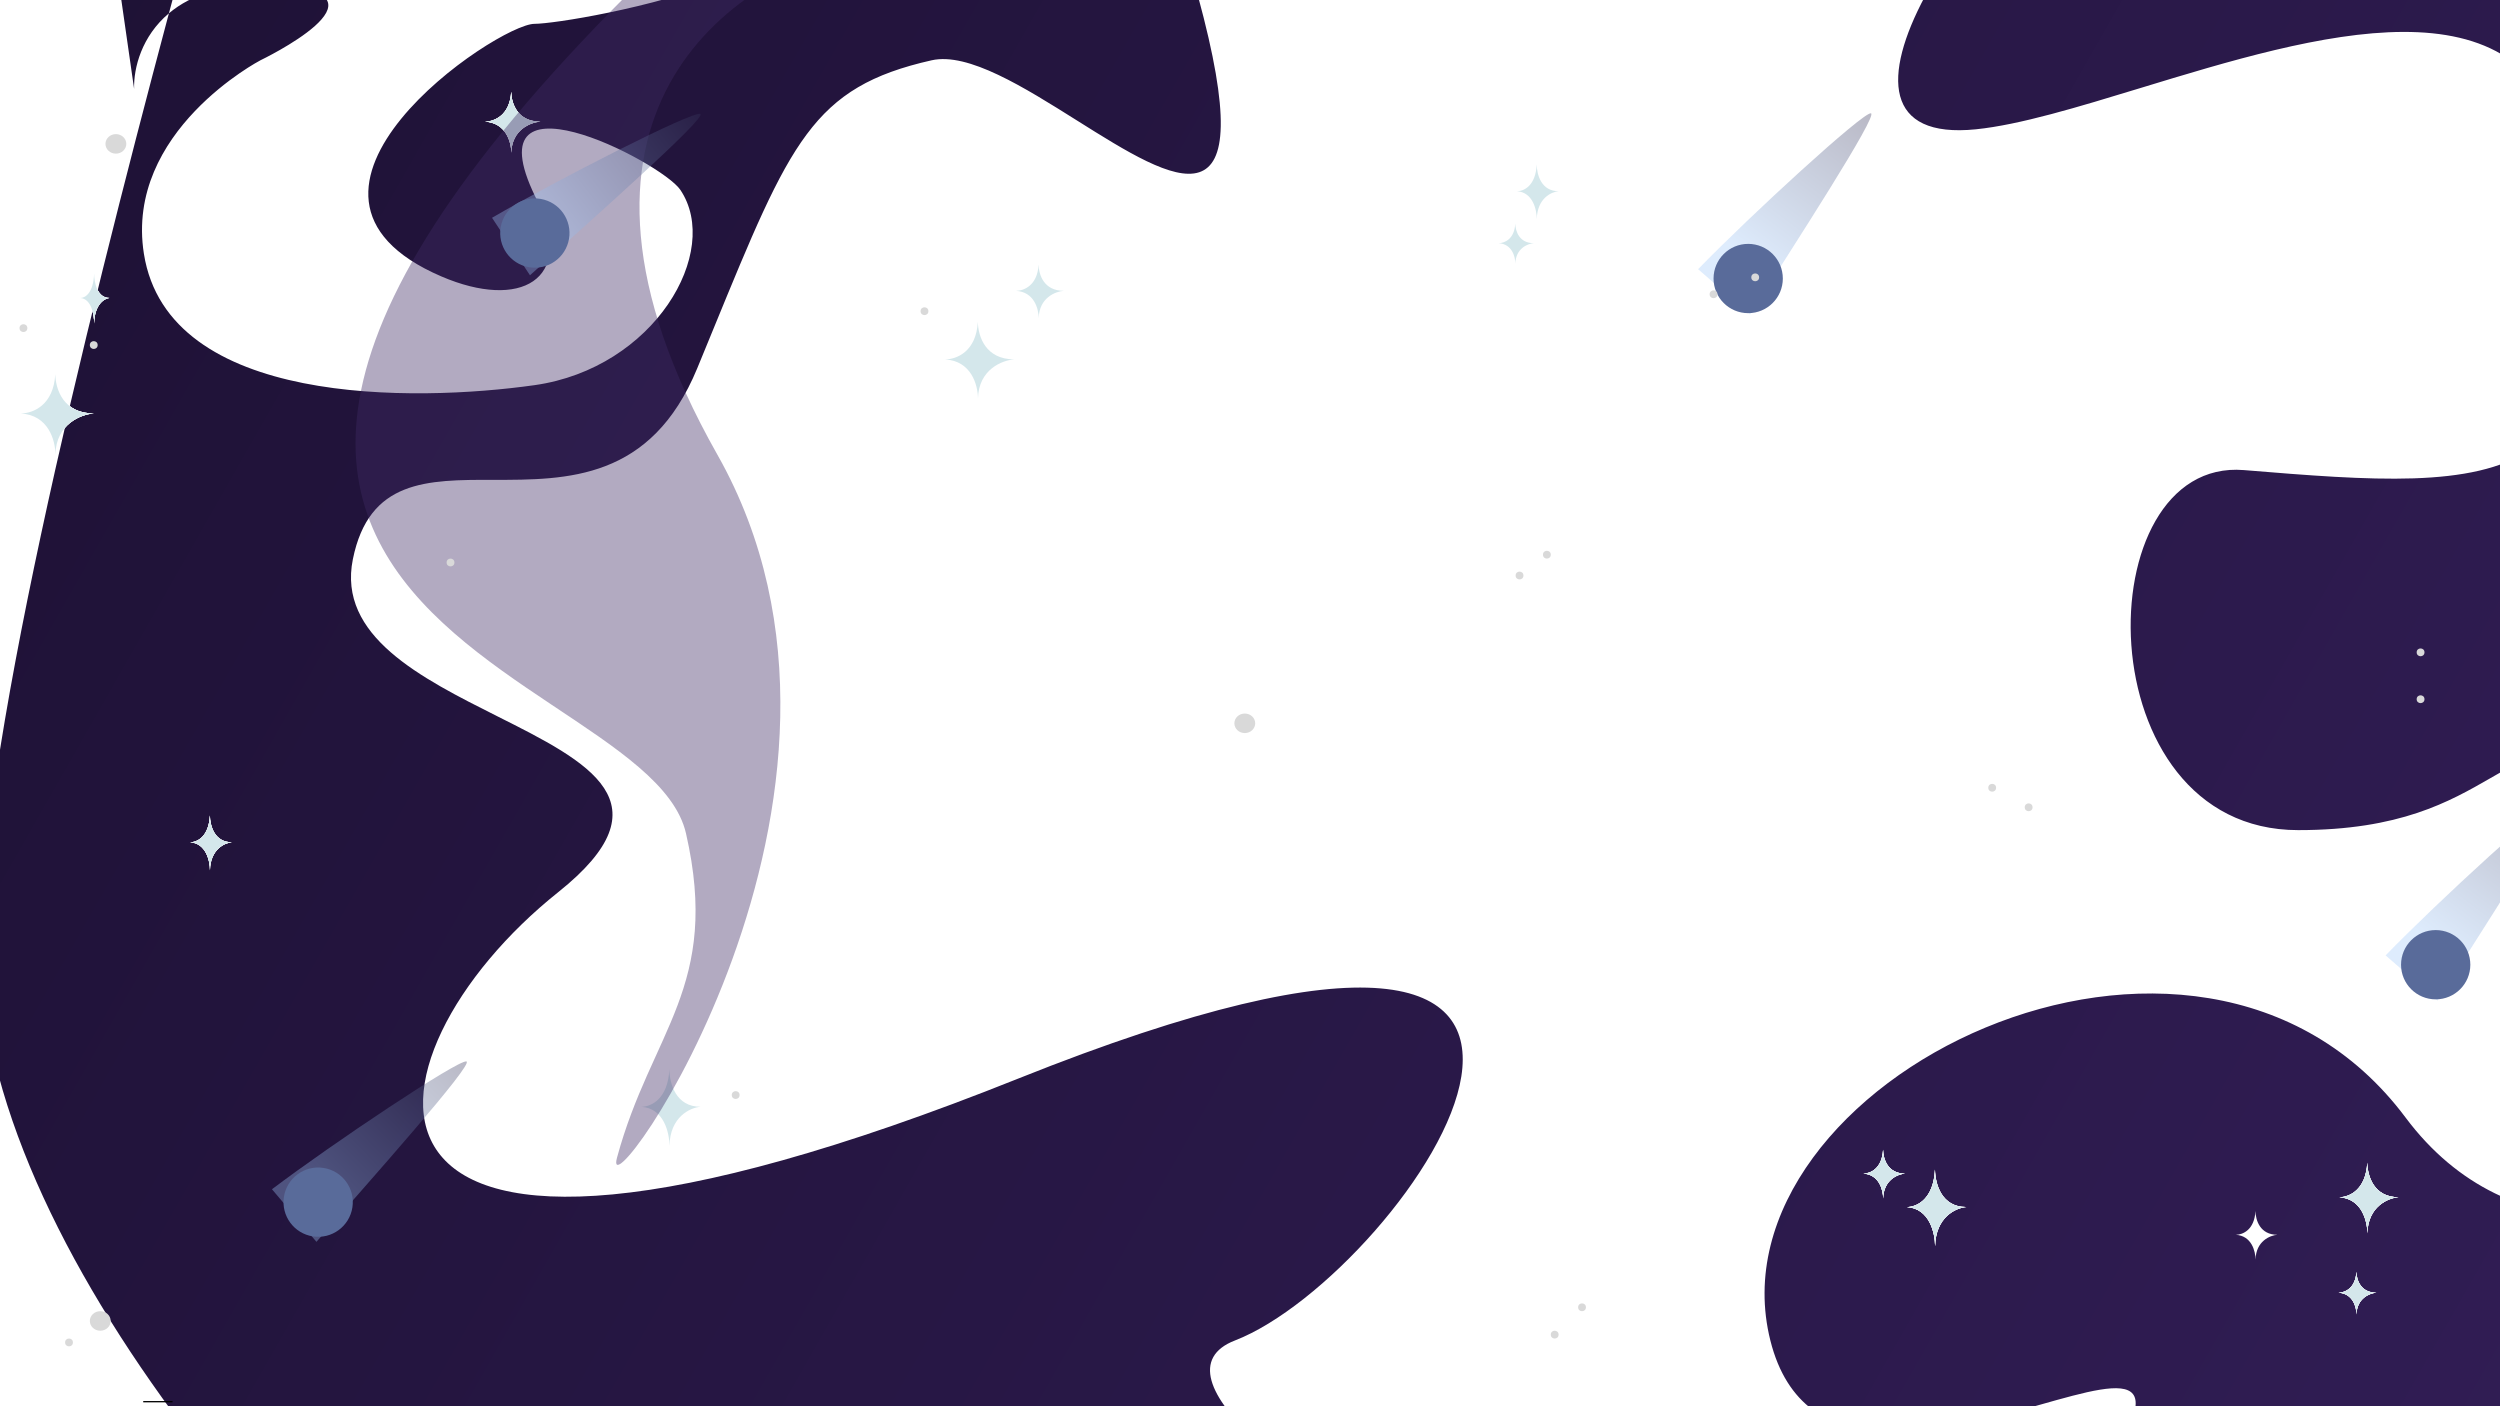 <svg width="1920" height="1080" viewBox="0 0 1920 1080" fill="none" xmlns="http://www.w3.org/2000/svg">
<path fill-rule="evenodd" clip-rule="evenodd" d="M920 -3.196C853.137 -248.36 364.539 -271.761 177.856 -167.207C176.793 -163.321 175.706 -159.354 174.598 -155.309C170.387 -139.93 165.866 -123.419 161.096 -105.941C131.247 -101.822 101.486 -97.951 79.5 -95.195L103 68.305C102.541 52.254 108.766 27.854 129.722 10.223C64.194 256.038 -18.666 590.843 -14.874 736.099C-8.826 967.812 253.659 1267.81 484.291 1424.65C714.923 1581.48 2004.77 1475.98 2188.63 1349.76C2321.88 1258.29 2341.61 993.17 2366.94 653C2376.56 523.791 2386.99 383.753 2404.75 238.291C2452.12 -149.722 2020.1 -168.025 1721.51 -180.674C1694.79 -181.806 1669.14 -182.893 1645 -184.195C1511.67 -93.3 1376.79 113.651 1517.5 99.305C1551.17 95.871 1595.72 82.288 1643.82 67.621C1777.85 26.753 1939.49 -22.532 1970.5 115.841C2030.74 384.603 1920.5 377.305 1723.36 361.033C1601.73 350.994 1600.5 637.533 1765 637.533C1843.25 637.533 1881.29 615.646 1912.76 597.545C1961.77 569.35 1994.81 550.339 2138.95 637.533C2375.63 780.706 2007.97 1073.06 1847.5 858.304C1687.03 643.546 1310.05 831.704 1359.64 1029.51C1384.93 1130.36 1492.19 1099.97 1566.51 1078.9C1637.95 1058.66 1678.95 1047.04 1587.45 1168.91C1400.77 1417.58 816.933 1080.37 948.377 1029.51C1079.82 978.644 1336.26 606.584 781.854 828.407C227.45 1050.23 270.996 810.982 428.649 685.235C514.588 616.688 452.198 585.367 381.901 550.077C323.241 520.629 259.075 488.416 270.996 429.502C283.357 368.418 327.992 368.469 378.737 368.526C435.584 368.59 500.1 368.663 535.5 282.805C539.804 272.367 543.891 262.399 547.794 252.879C606.981 108.529 624.033 66.943 715.5 46.304C743.523 39.981 786.482 66.987 827.174 92.568C902.873 140.157 970.73 182.814 920 -3.196ZM129.722 10.223C146.847 -4.185 173.809 -14.073 215 -11.195C306.6 -4.795 200 46.304 200 46.304C200 46.304 95.7 100.804 110.5 194.805C129 312.305 318.5 308.804 410.5 295.805C502.5 282.805 554.5 193.305 522.5 145.805C507.951 124.208 356.704 46.304 413.5 155.805C441.5 214.805 399.633 238.376 339 212.305C189.779 148.141 382 18.305 410.5 18.305C439 18.305 710 -28.195 610 -119.195C510 -210.195 288.004 -133.195 279.5 -126.195C275.04 -122.524 217.908 -113.782 161.096 -105.941C151.477 -70.695 140.85 -31.519 129.722 10.223Z" fill="url(#paint0_linear_258_130)"/>
<path d="M1180.19 126.3C1180.18 125.48 1180.2 124.707 1180.25 124C1180.25 124.792 1180.23 125.559 1180.19 126.3C1180.33 134.317 1183.74 146.857 1197 146.857C1191.49 147.327 1180.56 152.288 1180.25 168.315C1180.25 168.55 1180.25 168.778 1180.25 169C1180.25 168.769 1180.25 168.541 1180.25 168.315C1180.23 160.965 1177.18 147.658 1165.11 146.892C1164.72 146.9 1164.35 146.888 1164 146.857C1164.38 146.857 1164.75 146.869 1165.11 146.892C1170.52 146.773 1179.43 142.571 1180.19 126.3Z" fill="white"/>
<path d="M1180.19 126.3C1180.18 125.48 1180.2 124.707 1180.25 124C1180.25 124.792 1180.23 125.559 1180.19 126.3C1180.33 134.317 1183.74 146.857 1197 146.857C1191.49 147.327 1180.56 152.288 1180.25 168.315C1180.25 168.55 1180.25 168.778 1180.25 169C1180.25 168.769 1180.25 168.541 1180.25 168.315C1180.23 160.965 1177.18 147.658 1165.11 146.892C1164.72 146.9 1164.35 146.888 1164 146.857C1164.38 146.857 1164.75 146.869 1165.11 146.892C1170.52 146.773 1179.43 142.571 1180.19 126.3Z" fill="white"/>
<path d="M1180.19 126.3C1180.18 125.48 1180.2 124.707 1180.25 124C1180.25 124.792 1180.23 125.559 1180.19 126.3C1180.33 134.317 1183.74 146.857 1197 146.857C1191.49 147.327 1180.56 152.288 1180.25 168.315C1180.25 168.55 1180.25 168.778 1180.25 169C1180.25 168.769 1180.25 168.541 1180.25 168.315C1180.23 160.965 1177.18 147.658 1165.11 146.892C1164.72 146.9 1164.35 146.888 1164 146.857C1164.38 146.857 1164.75 146.869 1165.11 146.892C1170.52 146.773 1179.43 142.571 1180.19 126.3Z" fill="white"/>
<path d="M1180.19 126.3C1180.18 125.48 1180.2 124.707 1180.25 124C1180.25 124.792 1180.23 125.559 1180.19 126.3C1180.33 134.317 1183.74 146.857 1197 146.857C1191.49 147.327 1180.56 152.288 1180.25 168.315C1180.25 168.55 1180.25 168.778 1180.25 169C1180.25 168.769 1180.25 168.541 1180.25 168.315C1180.23 160.965 1177.18 147.658 1165.11 146.892C1164.72 146.9 1164.35 146.888 1164 146.857C1164.38 146.857 1164.75 146.869 1165.11 146.892C1170.52 146.773 1179.43 142.571 1180.19 126.3Z" fill="#D4E7EB"/>
<path d="M161.193 626.3C161.179 625.48 161.199 624.707 161.246 624C161.246 624.792 161.228 625.559 161.193 626.3C161.332 634.317 164.736 646.857 178 646.857C172.493 647.327 161.556 652.288 161.253 668.315C161.253 668.55 161.251 668.778 161.246 669C161.246 668.769 161.248 668.541 161.253 668.315C161.226 660.965 158.185 647.658 146.107 646.892C145.718 646.9 145.348 646.888 145 646.857C145.377 646.857 145.746 646.869 146.107 646.892C151.516 646.773 160.427 642.571 161.193 626.3Z" fill="white"/>
<path d="M161.193 626.3C161.179 625.48 161.199 624.707 161.246 624C161.246 624.792 161.228 625.559 161.193 626.3C161.332 634.317 164.736 646.857 178 646.857C172.493 647.327 161.556 652.288 161.253 668.315C161.253 668.55 161.251 668.778 161.246 669C161.246 668.769 161.248 668.541 161.253 668.315C161.226 660.965 158.185 647.658 146.107 646.892C145.718 646.9 145.348 646.888 145 646.857C145.377 646.857 145.746 646.869 146.107 646.892C151.516 646.773 160.427 642.571 161.193 626.3Z" fill="white"/>
<path d="M161.193 626.3C161.179 625.48 161.199 624.707 161.246 624C161.246 624.792 161.228 625.559 161.193 626.3C161.332 634.317 164.736 646.857 178 646.857C172.493 647.327 161.556 652.288 161.253 668.315C161.253 668.55 161.251 668.778 161.246 669C161.246 668.769 161.248 668.541 161.253 668.315C161.226 660.965 158.185 647.658 146.107 646.892C145.718 646.9 145.348 646.888 145 646.857C145.377 646.857 145.746 646.869 146.107 646.892C151.516 646.773 160.427 642.571 161.193 626.3Z" fill="white"/>
<path d="M161.193 626.3C161.179 625.48 161.199 624.707 161.246 624C161.246 624.792 161.228 625.559 161.193 626.3C161.332 634.317 164.736 646.857 178 646.857C172.493 647.327 161.556 652.288 161.253 668.315C161.253 668.55 161.251 668.778 161.246 669C161.246 668.769 161.248 668.541 161.253 668.315C161.226 660.965 158.185 647.658 146.107 646.892C145.718 646.9 145.348 646.888 145 646.857C145.377 646.857 145.746 646.869 146.107 646.892C151.516 646.773 160.427 642.571 161.193 626.3Z" fill="#D4E7EB"/>
<path d="M1486.06 898.221C1486.04 897.072 1486.07 895.99 1486.14 895C1486.14 896.109 1486.11 897.183 1486.06 898.221C1486.26 909.444 1491.11 927 1510 927C1502.16 927.657 1486.58 934.603 1486.15 957.041C1486.15 957.369 1486.15 957.689 1486.14 958C1486.14 957.677 1486.14 957.358 1486.15 957.041C1486.11 946.75 1481.78 928.121 1464.58 927.048C1464.02 927.06 1463.5 927.043 1463 927C1463.54 927 1464.06 927.016 1464.58 927.048C1472.28 926.882 1484.97 921 1486.06 898.221Z" fill="white"/>
<path d="M1486.06 898.221C1486.04 897.072 1486.07 895.99 1486.14 895C1486.14 896.109 1486.11 897.183 1486.06 898.221C1486.26 909.444 1491.11 927 1510 927C1502.16 927.657 1486.58 934.603 1486.15 957.041C1486.15 957.369 1486.15 957.689 1486.14 958C1486.14 957.677 1486.14 957.358 1486.15 957.041C1486.11 946.75 1481.78 928.121 1464.58 927.048C1464.02 927.06 1463.5 927.043 1463 927C1463.54 927 1464.06 927.016 1464.58 927.048C1472.28 926.882 1484.97 921 1486.06 898.221Z" fill="white"/>
<path d="M1486.06 898.221C1486.04 897.072 1486.07 895.99 1486.14 895C1486.14 896.109 1486.11 897.183 1486.06 898.221C1486.26 909.444 1491.11 927 1510 927C1502.16 927.657 1486.58 934.603 1486.15 957.041C1486.15 957.369 1486.15 957.689 1486.14 958C1486.14 957.677 1486.14 957.358 1486.15 957.041C1486.11 946.75 1481.78 928.121 1464.58 927.048C1464.02 927.06 1463.5 927.043 1463 927C1463.54 927 1464.06 927.016 1464.58 927.048C1472.28 926.882 1484.97 921 1486.06 898.221Z" fill="white"/>
<path d="M1486.06 898.221C1486.04 897.072 1486.07 895.99 1486.14 895C1486.14 896.109 1486.11 897.183 1486.06 898.221C1486.26 909.444 1491.11 927 1510 927C1502.16 927.657 1486.58 934.603 1486.15 957.041C1486.15 957.369 1486.15 957.689 1486.14 958C1486.14 957.677 1486.14 957.358 1486.15 957.041C1486.11 946.75 1481.78 928.121 1464.58 927.048C1464.02 927.06 1463.5 927.043 1463 927C1463.54 927 1464.06 927.016 1464.58 927.048C1472.28 926.882 1484.97 921 1486.06 898.221Z" fill="#D4E7EB"/>
<path d="M514.063 821.221C514.043 820.072 514.071 818.99 514.138 818C514.138 819.109 514.113 820.183 514.063 821.221C514.261 832.444 519.109 850 538 850C530.157 850.657 514.58 857.603 514.148 880.041C514.149 880.369 514.146 880.689 514.138 881C514.138 880.677 514.142 880.358 514.148 880.041C514.109 869.75 509.778 851.121 492.576 850.048C492.023 850.06 491.496 850.043 491 850C491.537 850 492.063 850.016 492.576 850.048C500.281 849.882 512.971 844 514.063 821.221Z" fill="white"/>
<path d="M514.063 821.221C514.043 820.072 514.071 818.99 514.138 818C514.138 819.109 514.113 820.183 514.063 821.221C514.261 832.444 519.109 850 538 850C530.157 850.657 514.58 857.603 514.148 880.041C514.149 880.369 514.146 880.689 514.138 881C514.138 880.677 514.142 880.358 514.148 880.041C514.109 869.75 509.778 851.121 492.576 850.048C492.023 850.06 491.496 850.043 491 850C491.537 850 492.063 850.016 492.576 850.048C500.281 849.882 512.971 844 514.063 821.221Z" fill="white"/>
<path d="M514.063 821.221C514.043 820.072 514.071 818.99 514.138 818C514.138 819.109 514.113 820.183 514.063 821.221C514.261 832.444 519.109 850 538 850C530.157 850.657 514.58 857.603 514.148 880.041C514.149 880.369 514.146 880.689 514.138 881C514.138 880.677 514.142 880.358 514.148 880.041C514.109 869.75 509.778 851.121 492.576 850.048C492.023 850.06 491.496 850.043 491 850C491.537 850 492.063 850.016 492.576 850.048C500.281 849.882 512.971 844 514.063 821.221Z" fill="white"/>
<path d="M514.063 821.221C514.043 820.072 514.071 818.99 514.138 818C514.138 819.109 514.113 820.183 514.063 821.221C514.261 832.444 519.109 850 538 850C530.157 850.657 514.58 857.603 514.148 880.041C514.149 880.369 514.146 880.689 514.138 881C514.138 880.677 514.142 880.358 514.148 880.041C514.109 869.75 509.778 851.121 492.576 850.048C492.023 850.06 491.496 850.043 491 850C491.537 850 492.063 850.016 492.576 850.048C500.281 849.882 512.971 844 514.063 821.221Z" fill="#D4E7EB"/>
<path d="M1446.19 883.045C1446.18 882.316 1446.2 881.629 1446.25 881C1446.25 881.704 1446.23 882.386 1446.19 883.045C1446.33 890.17 1449.74 901.317 1463 901.317C1457.49 901.735 1446.56 906.145 1446.25 920.391C1446.25 920.6 1446.25 920.803 1446.25 921C1446.25 920.795 1446.25 920.592 1446.25 920.391C1446.23 913.857 1443.18 902.029 1431.11 901.348C1430.72 901.356 1430.35 901.345 1430 901.317C1430.38 901.317 1430.75 901.328 1431.11 901.348C1436.52 901.242 1445.43 897.508 1446.19 883.045Z" fill="white"/>
<path d="M1446.19 883.045C1446.18 882.316 1446.2 881.629 1446.25 881C1446.25 881.704 1446.23 882.386 1446.19 883.045C1446.33 890.17 1449.74 901.317 1463 901.317C1457.49 901.735 1446.56 906.145 1446.25 920.391C1446.25 920.6 1446.25 920.803 1446.25 921C1446.25 920.795 1446.25 920.592 1446.25 920.391C1446.23 913.857 1443.18 902.029 1431.11 901.348C1430.72 901.356 1430.35 901.345 1430 901.317C1430.38 901.317 1430.75 901.328 1431.11 901.348C1436.52 901.242 1445.43 897.508 1446.19 883.045Z" fill="white"/>
<path d="M1446.19 883.045C1446.18 882.316 1446.2 881.629 1446.25 881C1446.25 881.704 1446.23 882.386 1446.19 883.045C1446.33 890.17 1449.74 901.317 1463 901.317C1457.49 901.735 1446.56 906.145 1446.25 920.391C1446.25 920.6 1446.25 920.803 1446.25 921C1446.25 920.795 1446.25 920.592 1446.25 920.391C1446.23 913.857 1443.18 902.029 1431.11 901.348C1430.72 901.356 1430.35 901.345 1430 901.317C1430.38 901.317 1430.75 901.328 1431.11 901.348C1436.52 901.242 1445.43 897.508 1446.19 883.045Z" fill="white"/>
<path d="M1446.19 883.045C1446.18 882.316 1446.2 881.629 1446.25 881C1446.25 881.704 1446.23 882.386 1446.19 883.045C1446.33 890.17 1449.74 901.317 1463 901.317C1457.49 901.735 1446.56 906.145 1446.25 920.391C1446.25 920.6 1446.25 920.803 1446.25 921C1446.25 920.795 1446.25 920.592 1446.25 920.391C1446.23 913.857 1443.18 902.029 1431.11 901.348C1430.72 901.356 1430.35 901.345 1430 901.317C1430.38 901.317 1430.75 901.328 1431.11 901.348C1436.52 901.242 1445.43 897.508 1446.19 883.045Z" fill="#D4E7EB"/>
<path d="M1360.19 666.045C1360.18 665.316 1360.2 664.629 1360.25 664C1360.25 664.704 1360.23 665.386 1360.19 666.045C1360.33 673.17 1363.74 684.317 1377 684.317C1371.49 684.735 1360.56 689.145 1360.25 703.391C1360.25 703.6 1360.25 703.803 1360.25 704C1360.25 703.795 1360.25 703.592 1360.25 703.391C1360.23 696.857 1357.18 685.029 1345.11 684.348C1344.72 684.356 1344.35 684.345 1344 684.317C1344.38 684.317 1344.75 684.328 1345.11 684.348C1350.52 684.242 1359.43 680.508 1360.19 666.045Z" fill="white"/>
<path d="M1360.19 666.045C1360.18 665.316 1360.2 664.629 1360.25 664C1360.25 664.704 1360.23 665.386 1360.19 666.045C1360.33 673.17 1363.74 684.317 1377 684.317C1371.49 684.735 1360.56 689.145 1360.25 703.391C1360.25 703.6 1360.25 703.803 1360.25 704C1360.25 703.795 1360.25 703.592 1360.25 703.391C1360.23 696.857 1357.18 685.029 1345.11 684.348C1344.72 684.356 1344.35 684.345 1344 684.317C1344.38 684.317 1344.75 684.328 1345.11 684.348C1350.52 684.242 1359.43 680.508 1360.19 666.045Z" fill="white"/>
<path d="M1732.19 930.045C1732.18 929.316 1732.2 928.629 1732.25 928C1732.25 928.704 1732.23 929.386 1732.19 930.045C1732.33 937.17 1735.74 948.317 1749 948.317C1743.49 948.735 1732.56 953.145 1732.25 967.391C1732.25 967.6 1732.25 967.803 1732.25 968C1732.25 967.795 1732.25 967.592 1732.25 967.391C1732.23 960.857 1729.18 949.029 1717.11 948.348C1716.72 948.356 1716.35 948.345 1716 948.317C1716.38 948.317 1716.75 948.328 1717.11 948.348C1722.52 948.242 1731.43 944.508 1732.19 930.045Z" fill="white"/>
<path d="M1818.06 892.965C1818.04 891.908 1818.07 890.912 1818.14 890C1818.14 891.021 1818.11 892.009 1818.06 892.965C1818.26 903.297 1823.11 919.46 1842 919.46C1834.16 920.066 1818.58 926.46 1818.15 947.117C1818.15 947.419 1818.15 947.714 1818.14 948C1818.14 947.703 1818.14 947.409 1818.15 947.117C1818.11 937.643 1813.78 920.492 1796.58 919.505C1796.02 919.516 1795.5 919.5 1795 919.46C1795.54 919.46 1796.06 919.475 1796.58 919.505C1804.28 919.352 1816.97 913.936 1818.06 892.965Z" fill="white"/>
<path d="M1818.06 892.965C1818.04 891.908 1818.07 890.912 1818.14 890C1818.14 891.021 1818.11 892.009 1818.06 892.965C1818.26 903.297 1823.11 919.46 1842 919.46C1834.16 920.066 1818.58 926.46 1818.15 947.117C1818.15 947.419 1818.15 947.714 1818.14 948C1818.14 947.703 1818.14 947.409 1818.15 947.117C1818.11 937.643 1813.78 920.492 1796.58 919.505C1796.02 919.516 1795.5 919.5 1795 919.46C1795.54 919.46 1796.06 919.475 1796.58 919.505C1804.28 919.352 1816.97 913.936 1818.06 892.965Z" fill="white"/>
<path d="M1818.06 892.965C1818.04 891.908 1818.07 890.912 1818.14 890C1818.14 891.021 1818.11 892.009 1818.06 892.965C1818.26 903.297 1823.11 919.46 1842 919.46C1834.16 920.066 1818.58 926.46 1818.15 947.117C1818.15 947.419 1818.15 947.714 1818.14 948C1818.14 947.703 1818.14 947.409 1818.15 947.117C1818.11 937.643 1813.78 920.492 1796.58 919.505C1796.02 919.516 1795.5 919.5 1795 919.46C1795.54 919.46 1796.06 919.475 1796.58 919.505C1804.28 919.352 1816.97 913.936 1818.06 892.965Z" fill="white"/>
<path d="M1818.06 892.965C1818.04 891.908 1818.07 890.912 1818.14 890C1818.14 891.021 1818.11 892.009 1818.06 892.965C1818.26 903.297 1823.11 919.46 1842 919.46C1834.16 920.066 1818.58 926.46 1818.15 947.117C1818.15 947.419 1818.15 947.714 1818.14 948C1818.14 947.703 1818.14 947.409 1818.15 947.117C1818.11 937.643 1813.78 920.492 1796.58 919.505C1796.02 919.516 1795.5 919.5 1795 919.46C1795.54 919.46 1796.06 919.475 1796.58 919.505C1804.28 919.352 1816.97 913.936 1818.06 892.965Z" fill="#D4E7EB"/>
<path d="M1809.72 976.789C1809.71 976.151 1809.73 975.55 1809.77 975C1809.77 975.616 1809.75 976.213 1809.72 976.789C1809.85 983.024 1812.94 992.778 1825 992.778C1819.99 993.143 1810.05 997.002 1809.78 1009.47C1809.78 1009.65 1809.77 1009.83 1809.77 1010C1809.77 1009.82 1809.77 1009.64 1809.78 1009.47C1809.75 1003.75 1806.99 993.4 1796.01 992.805C1795.65 992.811 1795.32 992.802 1795 992.778C1795.34 992.778 1795.68 992.787 1796.01 992.805C1800.92 992.712 1809.02 989.444 1809.72 976.789Z" fill="white"/>
<path d="M1809.72 976.789C1809.71 976.151 1809.73 975.55 1809.77 975C1809.77 975.616 1809.75 976.213 1809.72 976.789C1809.85 983.024 1812.94 992.778 1825 992.778C1819.99 993.143 1810.05 997.002 1809.78 1009.47C1809.78 1009.65 1809.77 1009.83 1809.77 1010C1809.77 1009.82 1809.77 1009.64 1809.78 1009.47C1809.75 1003.75 1806.99 993.4 1796.01 992.805C1795.65 992.811 1795.32 992.802 1795 992.778C1795.34 992.778 1795.68 992.787 1796.01 992.805C1800.92 992.712 1809.02 989.444 1809.72 976.789Z" fill="white"/>
<path d="M1809.72 976.789C1809.71 976.151 1809.73 975.55 1809.77 975C1809.77 975.616 1809.75 976.213 1809.72 976.789C1809.85 983.024 1812.94 992.778 1825 992.778C1819.99 993.143 1810.05 997.002 1809.78 1009.47C1809.78 1009.65 1809.77 1009.83 1809.77 1010C1809.77 1009.82 1809.77 1009.64 1809.78 1009.47C1809.75 1003.75 1806.99 993.4 1796.01 992.805C1795.65 992.811 1795.32 992.802 1795 992.778C1795.34 992.778 1795.68 992.787 1796.01 992.805C1800.92 992.712 1809.02 989.444 1809.72 976.789Z" fill="white"/>
<path d="M1809.72 976.789C1809.71 976.151 1809.73 975.55 1809.77 975C1809.77 975.616 1809.75 976.213 1809.72 976.789C1809.85 983.024 1812.94 992.778 1825 992.778C1819.99 993.143 1810.05 997.002 1809.78 1009.47C1809.78 1009.65 1809.77 1009.83 1809.77 1010C1809.77 1009.82 1809.77 1009.64 1809.78 1009.47C1809.75 1003.75 1806.99 993.4 1796.01 992.805C1795.65 992.811 1795.32 992.802 1795 992.778C1795.34 992.778 1795.68 992.787 1796.01 992.805C1800.92 992.712 1809.02 989.444 1809.72 976.789Z" fill="#D4E7EB"/>
<path d="M797.647 203.249C797.63 202.447 797.653 201.692 797.708 201C797.708 201.775 797.687 202.524 797.647 203.249C797.806 211.088 801.726 223.349 817 223.349C810.659 223.808 798.064 228.659 797.715 244.33C797.716 244.56 797.714 244.783 797.708 245C797.708 244.775 797.71 244.551 797.715 244.33C797.684 237.143 794.182 224.132 780.275 223.383C779.827 223.391 779.401 223.379 779 223.349C779.434 223.349 779.859 223.361 780.275 223.383C786.504 223.267 796.764 219.159 797.647 203.249Z" fill="white"/>
<path d="M797.647 203.249C797.63 202.447 797.653 201.692 797.708 201C797.708 201.775 797.687 202.524 797.647 203.249C797.806 211.088 801.726 223.349 817 223.349C810.659 223.808 798.064 228.659 797.715 244.33C797.716 244.56 797.714 244.783 797.708 245C797.708 244.775 797.71 244.551 797.715 244.33C797.684 237.143 794.182 224.132 780.275 223.383C779.827 223.391 779.401 223.379 779 223.349C779.434 223.349 779.859 223.361 780.275 223.383C786.504 223.267 796.764 219.159 797.647 203.249Z" fill="white"/>
<path d="M797.647 203.249C797.63 202.447 797.653 201.692 797.708 201C797.708 201.775 797.687 202.524 797.647 203.249C797.806 211.088 801.726 223.349 817 223.349C810.659 223.808 798.064 228.659 797.715 244.33C797.716 244.56 797.714 244.783 797.708 245C797.708 244.775 797.71 244.551 797.715 244.33C797.684 237.143 794.182 224.132 780.275 223.383C779.827 223.391 779.401 223.379 779 223.349C779.434 223.349 779.859 223.361 780.275 223.383C786.504 223.267 796.764 219.159 797.647 203.249Z" fill="white"/>
<path d="M797.647 203.249C797.63 202.447 797.653 201.692 797.708 201C797.708 201.775 797.687 202.524 797.647 203.249C797.806 211.088 801.726 223.349 817 223.349C810.659 223.808 798.064 228.659 797.715 244.33C797.716 244.56 797.714 244.783 797.708 245C797.708 244.775 797.71 244.551 797.715 244.33C797.684 237.143 794.182 224.132 780.275 223.383C779.827 223.391 779.401 223.379 779 223.349C779.434 223.349 779.859 223.361 780.275 223.383C786.504 223.267 796.764 219.159 797.647 203.249Z" fill="#D4E7EB"/>
<path d="M750.989 247.221C750.965 246.072 750.998 244.99 751.077 244C751.077 245.109 751.047 246.183 750.989 247.221C751.22 258.444 756.893 276 779 276C769.822 276.657 751.593 283.603 751.088 306.041C751.089 306.369 751.085 306.689 751.077 307C751.077 306.677 751.081 306.358 751.088 306.041C751.043 295.75 745.974 277.121 725.845 276.048C725.197 276.06 724.58 276.043 724 276C724.629 276 725.243 276.016 725.845 276.048C734.86 275.882 749.711 270 750.989 247.221Z" fill="white"/>
<path d="M750.989 247.221C750.965 246.072 750.998 244.99 751.077 244C751.077 245.109 751.047 246.183 750.989 247.221C751.22 258.444 756.893 276 779 276C769.822 276.657 751.593 283.603 751.088 306.041C751.089 306.369 751.085 306.689 751.077 307C751.077 306.677 751.081 306.358 751.088 306.041C751.043 295.75 745.974 277.121 725.845 276.048C725.197 276.06 724.58 276.043 724 276C724.629 276 725.243 276.016 725.845 276.048C734.86 275.882 749.711 270 750.989 247.221Z" fill="white"/>
<path d="M750.989 247.221C750.965 246.072 750.998 244.99 751.077 244C751.077 245.109 751.047 246.183 750.989 247.221C751.22 258.444 756.893 276 779 276C769.822 276.657 751.593 283.603 751.088 306.041C751.089 306.369 751.085 306.689 751.077 307C751.077 306.677 751.081 306.358 751.088 306.041C751.043 295.75 745.974 277.121 725.845 276.048C725.197 276.06 724.58 276.043 724 276C724.629 276 725.243 276.016 725.845 276.048C734.86 275.882 749.711 270 750.989 247.221Z" fill="white"/>
<path d="M750.989 247.221C750.965 246.072 750.998 244.99 751.077 244C751.077 245.109 751.047 246.183 750.989 247.221C751.22 258.444 756.893 276 779 276C769.822 276.657 751.593 283.603 751.088 306.041C751.089 306.369 751.085 306.689 751.077 307C751.077 306.677 751.081 306.358 751.088 306.041C751.043 295.75 745.974 277.121 725.845 276.048C725.197 276.06 724.58 276.043 724 276C724.629 276 725.243 276.016 725.845 276.048C734.86 275.882 749.711 270 750.989 247.221Z" fill="#D4E7EB"/>
<path d="M392.591 70.556C392.572 69.645 392.599 68.786 392.662 68C392.662 68.88 392.638 69.732 392.591 70.556C392.776 79.463 397.314 93.397 415 93.397C407.657 93.919 393.074 99.431 392.67 117.239C392.671 117.5 392.668 117.754 392.662 118C392.662 117.744 392.664 117.49 392.67 117.239C392.634 109.072 388.58 94.286 372.476 93.435C371.958 93.445 371.464 93.431 371 93.397C371.503 93.397 371.995 93.41 372.476 93.435C379.688 93.303 391.569 88.635 392.591 70.556Z" fill="white"/>
<path d="M392.591 70.556C392.572 69.645 392.599 68.786 392.662 68C392.662 68.88 392.638 69.732 392.591 70.556C392.776 79.463 397.314 93.397 415 93.397C407.657 93.919 393.074 99.431 392.67 117.239C392.671 117.5 392.668 117.754 392.662 118C392.662 117.744 392.664 117.49 392.67 117.239C392.634 109.072 388.58 94.286 372.476 93.435C371.958 93.445 371.464 93.431 371 93.397C371.503 93.397 371.995 93.41 372.476 93.435C379.688 93.303 391.569 88.635 392.591 70.556Z" fill="white"/>
<path d="M392.591 70.556C392.572 69.645 392.599 68.786 392.662 68C392.662 68.88 392.638 69.732 392.591 70.556C392.776 79.463 397.314 93.397 415 93.397C407.657 93.919 393.074 99.431 392.67 117.239C392.671 117.5 392.668 117.754 392.662 118C392.662 117.744 392.664 117.49 392.67 117.239C392.634 109.072 388.58 94.286 372.476 93.435C371.958 93.445 371.464 93.431 371 93.397C371.503 93.397 371.995 93.41 372.476 93.435C379.688 93.303 391.569 88.635 392.591 70.556Z" fill="white"/>
<path d="M392.591 70.556C392.572 69.645 392.599 68.786 392.662 68C392.662 68.88 392.638 69.732 392.591 70.556C392.776 79.463 397.314 93.397 415 93.397C407.657 93.919 393.074 99.431 392.67 117.239C392.671 117.5 392.668 117.754 392.662 118C392.662 117.744 392.664 117.49 392.67 117.239C392.634 109.072 388.58 94.286 372.476 93.435C371.958 93.445 371.464 93.431 371 93.397C371.503 93.397 371.995 93.41 372.476 93.435C379.688 93.303 391.569 88.635 392.591 70.556Z" fill="#D4E7EB"/>
<path d="M42.461 287.374C42.436 286.171 42.471 285.037 42.554 284C42.554 285.162 42.522 286.286 42.461 287.374C42.705 299.131 48.687 317.524 72 317.524C62.321 318.213 43.098 325.489 42.565 348.995C42.567 349.339 42.563 349.675 42.554 350C42.554 349.662 42.558 349.327 42.565 348.995C42.518 338.215 37.173 318.698 15.945 317.575C15.263 317.587 14.612 317.569 14 317.524C14.663 317.524 15.311 317.541 15.945 317.575C25.453 317.4 41.114 311.238 42.461 287.374Z" fill="white"/>
<path d="M42.461 287.374C42.436 286.171 42.471 285.037 42.554 284C42.554 285.162 42.522 286.286 42.461 287.374C42.705 299.131 48.687 317.524 72 317.524C62.321 318.213 43.098 325.489 42.565 348.995C42.567 349.339 42.563 349.675 42.554 350C42.554 349.662 42.558 349.327 42.565 348.995C42.518 338.215 37.173 318.698 15.945 317.575C15.263 317.587 14.612 317.569 14 317.524C14.663 317.524 15.311 317.541 15.945 317.575C25.453 317.4 41.114 311.238 42.461 287.374Z" fill="white"/>
<path d="M42.461 287.374C42.436 286.171 42.471 285.037 42.554 284C42.554 285.162 42.522 286.286 42.461 287.374C42.705 299.131 48.687 317.524 72 317.524C62.321 318.213 43.098 325.489 42.565 348.995C42.567 349.339 42.563 349.675 42.554 350C42.554 349.662 42.558 349.327 42.565 348.995C42.518 338.215 37.173 318.698 15.945 317.575C15.263 317.587 14.612 317.569 14 317.524C14.663 317.524 15.311 317.541 15.945 317.575C25.453 317.4 41.114 311.238 42.461 287.374Z" fill="white"/>
<path d="M42.461 287.374C42.436 286.171 42.471 285.037 42.554 284C42.554 285.162 42.522 286.286 42.461 287.374C42.705 299.131 48.687 317.524 72 317.524C62.321 318.213 43.098 325.489 42.565 348.995C42.567 349.339 42.563 349.675 42.554 350C42.554 349.662 42.558 349.327 42.565 348.995C42.518 338.215 37.173 318.698 15.945 317.575C15.263 317.587 14.612 317.569 14 317.524C14.663 317.524 15.311 317.541 15.945 317.575C25.453 317.4 41.114 311.238 42.461 287.374Z" fill="#D4E7EB"/>
<path d="M72.286 210.096C72.276 209.349 72.29 208.644 72.323 208C72.323 208.722 72.311 209.42 72.286 210.096C72.383 217.4 74.755 228.825 84 228.825C80.162 229.253 72.539 233.773 72.328 248.376C72.328 248.59 72.327 248.798 72.323 249C72.323 248.79 72.325 248.582 72.328 248.376C72.309 241.679 70.189 229.555 61.771 228.857C61.501 228.865 61.243 228.853 61 228.825C61.263 228.825 61.52 228.836 61.771 228.857C65.542 228.749 71.752 224.921 72.286 210.096Z" fill="white"/>
<path d="M72.286 210.096C72.276 209.349 72.29 208.644 72.323 208C72.323 208.722 72.311 209.42 72.286 210.096C72.383 217.4 74.755 228.825 84 228.825C80.162 229.253 72.539 233.773 72.328 248.376C72.328 248.59 72.327 248.798 72.323 249C72.323 248.79 72.325 248.582 72.328 248.376C72.309 241.679 70.189 229.555 61.771 228.857C61.501 228.865 61.243 228.853 61 228.825C61.263 228.825 61.52 228.836 61.771 228.857C65.542 228.749 71.752 224.921 72.286 210.096Z" fill="white"/>
<path d="M72.286 210.096C72.276 209.349 72.29 208.644 72.323 208C72.323 208.722 72.311 209.42 72.286 210.096C72.383 217.4 74.755 228.825 84 228.825C80.162 229.253 72.539 233.773 72.328 248.376C72.328 248.59 72.327 248.798 72.323 249C72.323 248.79 72.325 248.582 72.328 248.376C72.309 241.679 70.189 229.555 61.771 228.857C61.501 228.865 61.243 228.853 61 228.825C61.263 228.825 61.52 228.836 61.771 228.857C65.542 228.749 71.752 224.921 72.286 210.096Z" fill="white"/>
<path d="M72.286 210.096C72.276 209.349 72.29 208.644 72.323 208C72.323 208.722 72.311 209.42 72.286 210.096C72.383 217.4 74.755 228.825 84 228.825C80.162 229.253 72.539 233.773 72.328 248.376C72.328 248.59 72.327 248.798 72.323 249C72.323 248.79 72.325 248.582 72.328 248.376C72.309 241.679 70.189 229.555 61.771 228.857C61.501 228.865 61.243 228.853 61 228.825C61.263 228.825 61.52 228.836 61.771 228.857C65.542 228.749 71.752 224.921 72.286 210.096Z" fill="#D4E7EB"/>
<path d="M1163.74 171.687C1163.73 171.085 1163.74 170.519 1163.78 170C1163.78 170.581 1163.77 171.143 1163.74 171.687C1163.86 177.566 1166.75 186.762 1178 186.762C1173.33 187.106 1164.05 190.744 1163.79 202.498C1163.79 202.67 1163.79 202.837 1163.78 203C1163.78 202.831 1163.79 202.664 1163.79 202.498C1163.77 197.107 1161.19 187.349 1150.94 186.787C1150.61 186.794 1150.3 186.784 1150 186.762C1150.32 186.762 1150.63 186.77 1150.94 186.787C1155.53 186.7 1163.09 183.619 1163.74 171.687Z" fill="white"/>
<path d="M1163.74 171.687C1163.73 171.085 1163.74 170.519 1163.78 170C1163.78 170.581 1163.77 171.143 1163.74 171.687C1163.86 177.566 1166.75 186.762 1178 186.762C1173.33 187.106 1164.05 190.744 1163.79 202.498C1163.79 202.67 1163.79 202.837 1163.78 203C1163.78 202.831 1163.79 202.664 1163.79 202.498C1163.77 197.107 1161.19 187.349 1150.94 186.787C1150.61 186.794 1150.3 186.784 1150 186.762C1150.32 186.762 1150.63 186.77 1150.94 186.787C1155.53 186.7 1163.09 183.619 1163.74 171.687Z" fill="white"/>
<path d="M1163.74 171.687C1163.73 171.085 1163.74 170.519 1163.78 170C1163.78 170.581 1163.77 171.143 1163.74 171.687C1163.86 177.566 1166.75 186.762 1178 186.762C1173.33 187.106 1164.05 190.744 1163.79 202.498C1163.79 202.67 1163.79 202.837 1163.78 203C1163.78 202.831 1163.79 202.664 1163.79 202.498C1163.77 197.107 1161.19 187.349 1150.94 186.787C1150.61 186.794 1150.3 186.784 1150 186.762C1150.32 186.762 1150.63 186.77 1150.94 186.787C1155.53 186.7 1163.09 183.619 1163.74 171.687Z" fill="white"/>
<path d="M1163.74 171.687C1163.73 171.085 1163.74 170.519 1163.78 170C1163.78 170.581 1163.77 171.143 1163.74 171.687C1163.86 177.566 1166.75 186.762 1178 186.762C1173.33 187.106 1164.05 190.744 1163.79 202.498C1163.79 202.67 1163.79 202.837 1163.78 203C1163.78 202.831 1163.79 202.664 1163.79 202.498C1163.77 197.107 1161.19 187.349 1150.94 186.787C1150.61 186.794 1150.3 186.784 1150 186.762C1150.32 186.762 1150.63 186.77 1150.94 186.787C1155.53 186.7 1163.09 183.619 1163.74 171.687Z" fill="#D4E7EB"/>
<path d="M550.959 349.205C403.288 88.29 563.425 -19.23 661.951 -40.375C956.138 -320.175 1377.19 -744.726 707.888 -204.531C-128.734 470.713 493.249 493.015 526.849 640.075C553.729 757.722 500.153 791.866 473.834 889.183C459.773 941.172 698.629 610.119 550.959 349.205Z" fill="#3F2B66" fill-opacity="0.4"/>
<path d="M1436.84 87.006C1430.61 86.227 1344.59 165.093 1304.14 206.733L1344.05 241.45C1377.14 189.428 1443.07 87.784 1436.84 87.006Z" fill="url(#paint1_linear_258_130)" fill-opacity="0.35"/>
<g filter="url(#filter0_i_258_130)">
<circle cx="1323.61" cy="224.903" r="26.606" fill="#596B9A"/>
</g>
<path d="M358.239 815.191C352.2 813.474 255.179 878.337 208.866 913.34L243.03 953.724C283.653 907.341 364.278 816.908 358.239 815.191Z" fill="url(#paint2_linear_258_130)" fill-opacity="0.35"/>
<g filter="url(#filter1_i_258_130)">
<circle cx="225.344" cy="934.259" r="26.606" transform="rotate(8.749 225.344 934.259)" fill="#596B9A"/>
</g>
<path d="M537.818 87.486C532.025 85.066 428.008 137.991 377.878 167.265L407.022 211.409C452.849 170.16 543.611 89.906 537.818 87.486Z" fill="url(#paint3_linear_258_130)" fill-opacity="0.35"/>
<g filter="url(#filter2_i_258_130)">
<circle cx="391.764" cy="189.988" r="26.606" transform="rotate(15.546 391.764 189.988)" fill="#596B9A"/>
</g>
<path d="M1964.84 614.006C1958.61 613.227 1872.59 692.093 1832.14 733.733L1872.05 768.45C1905.14 716.428 1971.07 614.784 1964.84 614.006Z" fill="url(#paint4_linear_258_130)" fill-opacity="0.35"/>
<g filter="url(#filter3_i_258_130)">
<circle cx="1851.61" cy="751.903" r="26.606" fill="#596B9A"/>
</g>
<path d="M132.5 1076.5H110" stroke="black"/>
<circle cx="72" cy="265" r="3" fill="#D9D9D9"/>
<circle cx="710" cy="239" r="3" fill="#D9D9D9"/>
<circle cx="1348" cy="213" r="3" fill="#D9D9D9"/>
<circle cx="1194" cy="1025" r="3" fill="#D9D9D9"/>
<circle cx="565" cy="841" r="3" fill="#D9D9D9"/>
<circle cx="53" cy="1031" r="3" fill="#D9D9D9"/>
<circle cx="346" cy="432" r="3" fill="#D9D9D9"/>
<circle cx="18" cy="252" r="3" fill="#D9D9D9"/>
<circle cx="1316" cy="226" r="3" fill="#D9D9D9"/>
<circle cx="1859" cy="501" r="3" fill="#D9D9D9"/>
<circle cx="1859" cy="537" r="3" fill="#D9D9D9"/>
<circle cx="1530" cy="605" r="3" fill="#D9D9D9"/>
<circle cx="1558" cy="620" r="3" fill="#D9D9D9"/>
<circle cx="1215" cy="1004" r="3" fill="#D9D9D9"/>
<circle cx="1167" cy="442" r="3" fill="#D9D9D9"/>
<circle cx="1188" cy="426" r="3" fill="#D9D9D9"/>
<ellipse cx="956" cy="555.5" rx="8" ry="7.5" fill="#D9D9D9"/>
<ellipse cx="89" cy="110.5" rx="8" ry="7.5" fill="#D9D9D9"/>
<ellipse cx="77" cy="1014.5" rx="8" ry="7.5" fill="#D9D9D9"/>
<defs>
<filter id="filter0_i_258_130" x="1297" y="198.297" width="53.212" height="53.212" filterUnits="userSpaceOnUse" color-interpolation-filters="sRGB">
<feFlood flood-opacity="0" result="BackgroundImageFix"/>
<feBlend mode="normal" in="SourceGraphic" in2="BackgroundImageFix" result="shape"/>
<feColorMatrix in="SourceAlpha" type="matrix" values="0 0 0 0 0 0 0 0 0 0 0 0 0 0 0 0 0 0 127 0" result="hardAlpha"/>
<feOffset dx="19" dy="-11"/>
<feComposite in2="hardAlpha" operator="arithmetic" k2="-1" k3="1"/>
<feColorMatrix type="matrix" values="0 0 0 0 0.199 0 0 0 0 0.257 0 0 0 0 0.408 0 0 0 1 0"/>
<feBlend mode="normal" in2="shape" result="effect1_innerShadow_258_130"/>
</filter>
<filter id="filter1_i_258_130" x="198.734" y="907.649" width="53.22" height="53.22" filterUnits="userSpaceOnUse" color-interpolation-filters="sRGB">
<feFlood flood-opacity="0" result="BackgroundImageFix"/>
<feBlend mode="normal" in="SourceGraphic" in2="BackgroundImageFix" result="shape"/>
<feColorMatrix in="SourceAlpha" type="matrix" values="0 0 0 0 0 0 0 0 0 0 0 0 0 0 0 0 0 0 127 0" result="hardAlpha"/>
<feOffset dx="19" dy="-11"/>
<feComposite in2="hardAlpha" operator="arithmetic" k2="-1" k3="1"/>
<feColorMatrix type="matrix" values="0 0 0 0 0.199 0 0 0 0 0.257 0 0 0 0 0.408 0 0 0 1 0"/>
<feBlend mode="normal" in2="shape" result="effect1_innerShadow_258_130"/>
</filter>
<filter id="filter2_i_258_130" x="365.151" y="163.375" width="53.226" height="53.226" filterUnits="userSpaceOnUse" color-interpolation-filters="sRGB">
<feFlood flood-opacity="0" result="BackgroundImageFix"/>
<feBlend mode="normal" in="SourceGraphic" in2="BackgroundImageFix" result="shape"/>
<feColorMatrix in="SourceAlpha" type="matrix" values="0 0 0 0 0 0 0 0 0 0 0 0 0 0 0 0 0 0 127 0" result="hardAlpha"/>
<feOffset dx="19" dy="-11"/>
<feComposite in2="hardAlpha" operator="arithmetic" k2="-1" k3="1"/>
<feColorMatrix type="matrix" values="0 0 0 0 0.199 0 0 0 0 0.257 0 0 0 0 0.408 0 0 0 1 0"/>
<feBlend mode="normal" in2="shape" result="effect1_innerShadow_258_130"/>
</filter>
<filter id="filter3_i_258_130" x="1825" y="725.297" width="53.212" height="53.212" filterUnits="userSpaceOnUse" color-interpolation-filters="sRGB">
<feFlood flood-opacity="0" result="BackgroundImageFix"/>
<feBlend mode="normal" in="SourceGraphic" in2="BackgroundImageFix" result="shape"/>
<feColorMatrix in="SourceAlpha" type="matrix" values="0 0 0 0 0 0 0 0 0 0 0 0 0 0 0 0 0 0 127 0" result="hardAlpha"/>
<feOffset dx="19" dy="-11"/>
<feComposite in2="hardAlpha" operator="arithmetic" k2="-1" k3="1"/>
<feColorMatrix type="matrix" values="0 0 0 0 0.199 0 0 0 0 0.257 0 0 0 0 0.408 0 0 0 1 0"/>
<feBlend mode="normal" in2="shape" result="effect1_innerShadow_258_130"/>
</filter>
<linearGradient id="paint0_linear_258_130" x1="2785.5" y1="1503.3" x2="-141.5" y2="-163.696" gradientUnits="userSpaceOnUse">
<stop offset="0.038" stop-color="#37215F"/>
<stop offset="1" stop-color="#1C1032"/>
</linearGradient>
<linearGradient id="paint1_linear_258_130" x1="1341.78" y1="196.993" x2="1451.44" y2="51.633" gradientUnits="userSpaceOnUse">
<stop stop-color="#9FC7F8"/>
<stop offset="1" stop-color="#1C1032"/>
</linearGradient>
<linearGradient id="paint2_linear_258_130" x1="247.547" y1="909.438" x2="378.05" y2="782.451" gradientUnits="userSpaceOnUse">
<stop stop-color="#9FC7F8"/>
<stop offset="1" stop-color="#1C1032"/>
</linearGradient>
<linearGradient id="paint3_linear_258_130" x1="416.749" y1="167.97" x2="561.365" y2="57.322" gradientUnits="userSpaceOnUse">
<stop stop-color="#9FC7F8"/>
<stop offset="1" stop-color="#1C1032"/>
</linearGradient>
<linearGradient id="paint4_linear_258_130" x1="1869.78" y1="723.993" x2="1979.44" y2="578.633" gradientUnits="userSpaceOnUse">
<stop stop-color="#9FC7F8"/>
<stop offset="1" stop-color="#1C1032"/>
</linearGradient>
</defs>
</svg>
